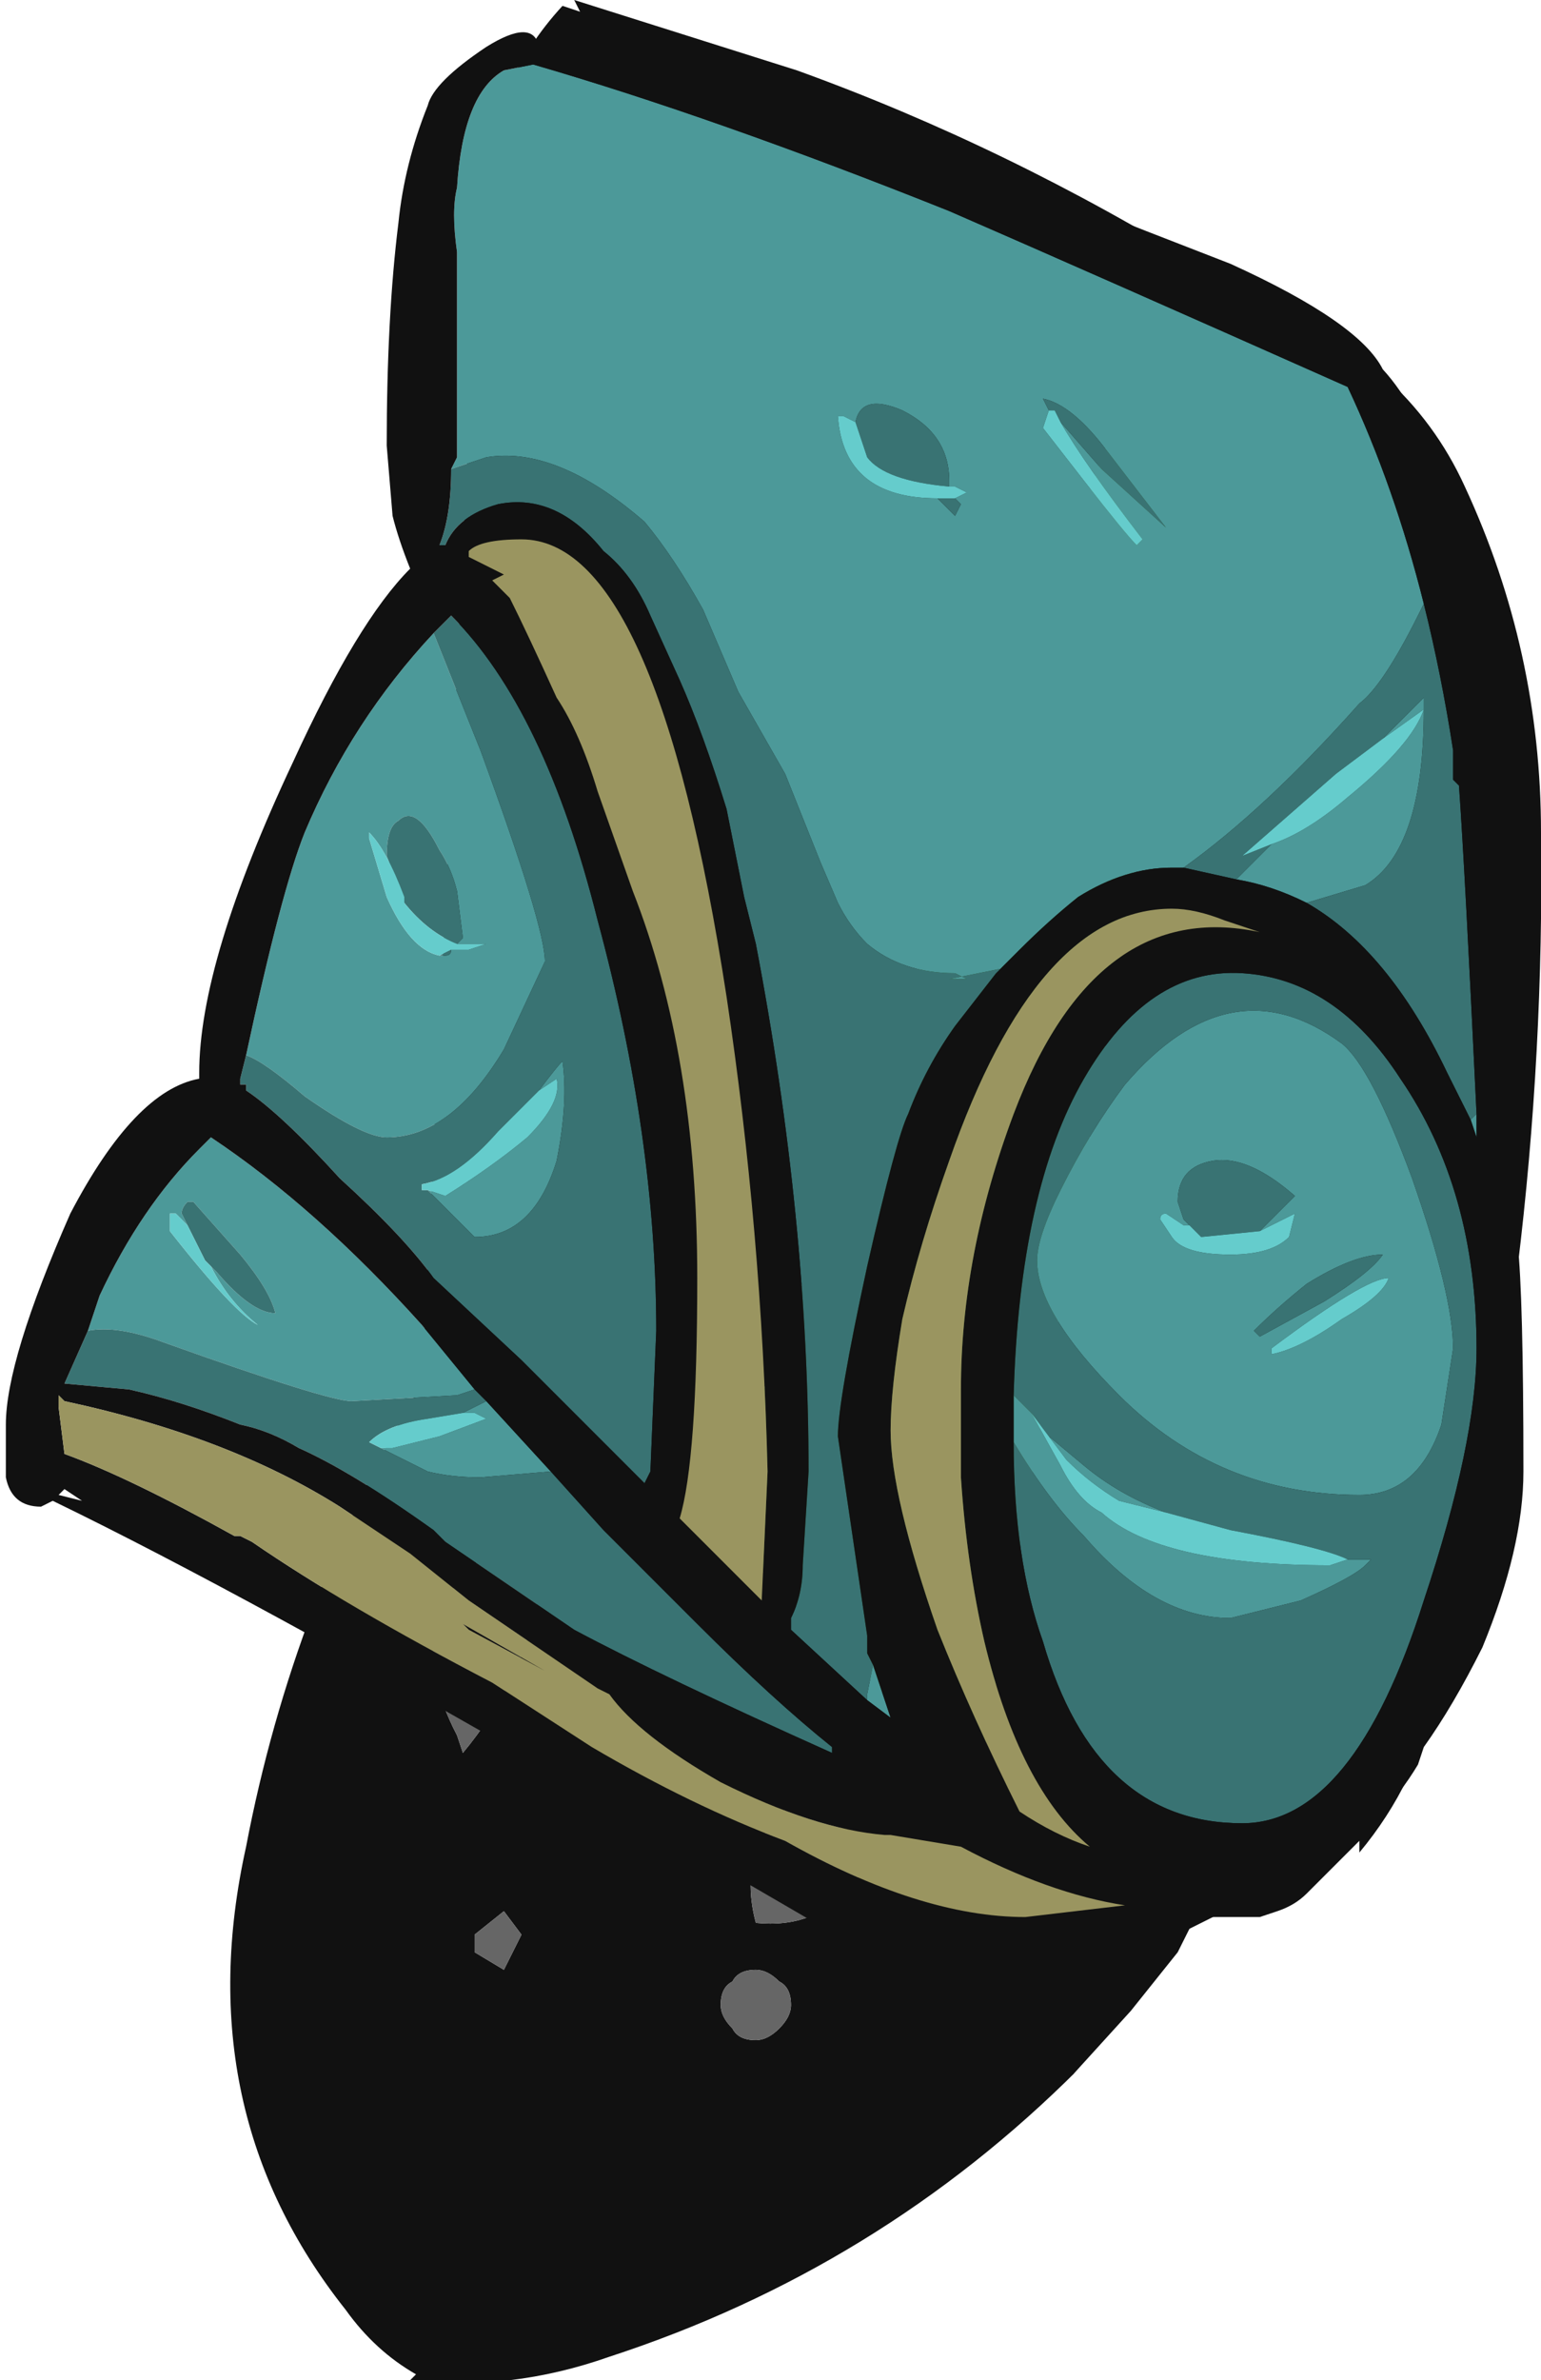 <?xml version="1.0" encoding="UTF-8" standalone="no"?>
<svg xmlns:ffdec="https://www.free-decompiler.com/flash" xmlns:xlink="http://www.w3.org/1999/xlink" ffdec:objectType="shape" height="20.3px" width="13.15px" xmlns="http://www.w3.org/2000/svg">
  <g transform="matrix(1.0, 0.0, 0.0, 1.0, 3.85, -0.75)">
    <path d="M6.55 4.0 L4.5 16.0 6.55 4.0 M2.25 13.75 L5.9 3.7 2.25 13.75" fill="#346b34" fill-rule="evenodd" stroke="none"/>
    <path d="M7.95 3.95 Q8.4 4.35 8.65 4.9 9.3 6.3 9.3 7.85 9.35 11.6 8.4 15.2 8.25 15.95 7.75 16.55 L7.75 16.45 7.3 16.9 Q7.2 17.0 7.05 17.05 L6.9 17.1 6.35 17.1 6.2 17.4 5.8 17.9 5.3 18.45 5.35 18.4 Q3.65 20.1 1.35 20.85 0.5 21.15 -0.35 21.05 L-0.3 21.0 Q-0.65 20.8 -0.9 20.45 -2.25 18.75 -1.75 16.5 -1.35 14.4 -0.25 12.55 L0.25 2.4 Q0.35 1.45 0.95 0.8 L1.1 0.85 1.05 0.75 2.95 1.35 Q4.75 2.0 6.45 3.05 L7.95 3.95 M4.5 16.0 L6.55 4.0 5.9 3.7 2.25 13.75 4.5 16.0 M0.45 13.9 Q-0.5 14.5 0.05 15.55 L0.1 15.7 Q0.6 15.1 0.75 14.35 L0.45 13.9 M3.55 16.65 L3.1 16.0 Q2.4 16.4 2.6 17.15 3.1 17.2 3.4 16.85 L3.55 16.65 M0.6 17.25 L0.45 17.05 0.2 17.25 0.2 17.4 0.45 17.55 0.6 17.25 M2.6 17.55 Q2.45 17.55 2.4 17.65 2.3 17.7 2.3 17.85 2.3 17.95 2.4 18.05 2.45 18.15 2.6 18.15 2.7 18.15 2.8 18.05 2.9 17.95 2.9 17.85 2.9 17.7 2.8 17.65 2.7 17.55 2.6 17.55" fill="#111111" fill-rule="evenodd" stroke="none"/>
    <path d="M3.55 16.65 L3.4 16.85 Q3.1 17.2 2.6 17.15 2.4 16.4 3.1 16.0 L3.55 16.65 M0.45 13.9 L0.75 14.35 Q0.6 15.1 0.1 15.7 L0.05 15.55 Q-0.5 14.5 0.45 13.9 M2.6 17.55 Q2.7 17.55 2.8 17.65 2.9 17.7 2.9 17.85 2.9 17.95 2.8 18.05 2.7 18.15 2.6 18.15 2.45 18.15 2.4 18.05 2.3 17.95 2.3 17.85 2.3 17.7 2.4 17.65 2.45 17.55 2.6 17.55 M0.6 17.25 L0.45 17.55 0.2 17.4 0.2 17.25 0.45 17.05 0.6 17.25" fill="#666666" fill-rule="evenodd" stroke="none"/>
    <path d="M4.5 16.0 L2.25 13.75 5.9 3.7 6.55 4.0 4.5 16.0" fill="#285228" fill-rule="evenodd" stroke="none"/>
    <path d="M8.3 5.9 L8.25 6.0 Q7.95 6.6 7.75 6.75 6.95 7.65 6.25 8.15 L6.15 8.15 Q5.75 8.15 5.35 8.4 5.1 8.6 4.85 8.85 L4.65 9.05 4.75 9.0 4.25 9.1 4.4 9.1 4.3 9.05 Q3.85 9.05 3.55 8.8 3.4 8.65 3.3 8.45 L3.15 8.1 2.85 7.35 2.45 6.65 2.15 5.95 Q1.9 5.5 1.65 5.2 0.9 4.55 0.3 4.65 0.15 4.7 0.0 4.75 L0.05 4.65 0.05 2.9 Q0.0 2.55 0.05 2.35 0.1 1.55 0.45 1.35 L0.7 1.3 Q2.25 1.75 4.25 2.55 5.4 3.05 7.65 4.05 8.05 4.9 8.3 5.9 M6.7 8.25 L7.0 7.95 Q7.3 7.85 7.65 7.55 8.2 7.1 8.3 6.8 L7.95 7.05 8.3 6.7 8.3 6.8 Q8.3 8.0 7.8 8.3 L7.3 8.45 Q7.0 8.3 6.7 8.25 M8.7 10.3 L8.75 10.25 8.75 10.45 8.7 10.3 M5.1 4.25 L5.05 4.4 5.4 4.85 Q5.75 5.3 5.85 5.4 L5.9 5.35 Q5.4 4.7 5.2 4.35 L5.55 4.75 6.1 5.25 5.6 4.6 Q5.3 4.2 5.05 4.15 L5.1 4.25 M2.9 14.55 L2.9 14.65 2.9 14.55 M3.55 15.25 L3.55 15.2 3.6 14.95 3.75 15.4 3.55 15.25 M4.3 9.5 L4.3 9.5 M3.45 4.35 L3.35 4.3 3.3 4.3 Q3.35 5.0 4.15 5.0 L4.3 5.15 4.35 5.05 4.3 5.0 4.4 4.95 4.3 4.9 4.25 4.9 4.25 4.85 Q4.25 4.45 3.85 4.25 3.5 4.1 3.45 4.35 M0.0 8.85 L0.15 8.85 0.3 8.8 0.05 8.8 0.1 8.75 0.05 8.35 Q0.0 8.15 -0.1 8.0 -0.3 7.6 -0.45 7.75 -0.55 7.8 -0.55 8.05 L-0.4 8.45 -0.4 8.4 Q-0.55 8.0 -0.7 7.85 L-0.7 7.9 -0.55 8.4 Q-0.35 8.85 -0.1 8.9 L-0.05 8.9 Q0.0 8.9 0.0 8.85 M-0.2 10.9 L-0.05 10.95 Q0.35 10.7 0.65 10.45 0.95 10.15 0.9 9.95 L0.75 10.05 Q0.9 9.85 0.95 9.8 1.0 10.15 0.9 10.65 0.7 11.3 0.2 11.3 L-0.2 10.9 M-0.15 6.15 L0.25 7.15 Q0.8 8.65 0.8 8.95 L0.45 9.7 Q0.0 10.45 -0.55 10.45 -0.75 10.45 -1.25 10.1 -1.6 9.8 -1.75 9.75 -1.45 8.35 -1.25 7.85 -0.85 6.9 -0.15 6.15 M1.65 13.4 L1.7 13.3 1.65 13.4 M0.2 12.6 L0.05 12.65 -0.85 12.7 Q-1.05 12.7 -2.45 12.2 -2.85 12.05 -3.1 12.1 L-3.0 11.8 Q-2.65 11.05 -2.15 10.55 L-2.05 10.45 Q-1.15 11.05 -0.25 12.05 L0.2 12.6 M0.85 13.3 L0.25 13.35 Q0.0 13.35 -0.2 13.3 L-0.6 13.1 -0.5 13.1 -0.1 13.0 0.3 12.85 0.2 12.8 0.1 12.8 0.3 12.7 0.85 13.3 M5.0 11.5 Q5.0 11.3 5.2 10.9 5.45 10.4 5.75 10.0 6.65 8.95 7.6 9.65 7.85 9.85 8.2 10.8 8.55 11.8 8.55 12.25 L8.45 12.9 Q8.25 13.5 7.75 13.5 6.55 13.5 5.7 12.65 5.0 11.95 5.0 11.5 M6.1 13.65 L5.7 13.55 Q5.45 13.4 5.25 13.2 L5.1 13.0 5.4 13.25 Q5.7 13.5 6.1 13.65 M4.95 12.8 L5.2 13.25 Q5.35 13.55 5.55 13.65 6.05 14.1 7.5 14.1 L7.65 14.05 7.85 14.05 7.8 14.1 Q7.7 14.2 7.25 14.4 L6.65 14.55 Q6.0 14.55 5.4 13.85 5.1 13.55 4.8 13.05 L4.8 12.65 4.95 12.8 M7.6 12.0 Q7.95 11.8 8.0 11.65 7.8 11.65 7.0 12.25 L7.0 12.3 Q7.25 12.25 7.6 12.0 M6.9 11.25 L7.2 10.95 Q6.8 10.6 6.5 10.65 6.2 10.7 6.2 11.0 L6.25 11.15 6.3 11.2 6.25 11.2 6.1 11.1 Q6.05 11.1 6.05 11.15 L6.15 11.3 Q6.25 11.45 6.65 11.45 7.0 11.45 7.15 11.3 L7.2 11.1 6.9 11.25 M7.95 11.45 Q7.7 11.45 7.3 11.7 7.05 11.9 6.85 12.1 L6.9 12.15 7.45 11.85 Q7.85 11.6 7.95 11.45 M-2.1 11.5 L-2.0 11.6 Q-1.7 11.95 -1.5 11.95 -1.55 11.75 -1.8 11.45 L-2.2 11.0 -2.25 11.0 Q-2.3 11.05 -2.3 11.1 L-2.25 11.2 -2.35 11.1 -2.4 11.1 -2.4 11.25 Q-1.85 11.95 -1.65 12.05 -1.9 11.85 -2.05 11.55 L-2.1 11.5" fill="#4c9999" fill-rule="evenodd" stroke="none"/>
    <path d="M6.25 8.15 Q6.95 7.65 7.75 6.75 7.95 6.6 8.25 6.0 L8.3 5.9 Q8.45 6.5 8.55 7.15 L8.55 7.4 8.6 7.45 Q8.65 8.15 8.75 10.25 L8.7 10.3 8.5 9.9 Q8.0 8.85 7.3 8.45 L7.8 8.3 Q8.3 8.0 8.3 6.8 L8.3 6.7 7.95 7.05 7.55 7.35 6.75 8.05 7.0 7.95 6.7 8.25 6.25 8.15 M0.0 4.75 Q0.15 4.7 0.3 4.65 0.9 4.55 1.65 5.2 1.9 5.5 2.15 5.95 L2.45 6.65 2.85 7.35 3.15 8.1 3.3 8.45 Q3.4 8.65 3.55 8.8 3.85 9.05 4.3 9.05 L4.4 9.1 4.25 9.1 4.75 9.0 4.65 9.05 4.3 9.5 Q4.05 9.85 3.9 10.25 3.8 10.45 3.55 11.55 3.3 12.7 3.3 13.0 L3.55 14.7 3.55 14.85 3.6 14.95 3.55 15.2 3.55 15.25 2.9 14.65 2.9 14.55 Q3.0 14.35 3.0 14.1 L3.05 13.3 Q3.05 11.15 2.6 8.8 L2.5 8.4 2.35 7.65 Q2.15 7.0 1.95 6.55 L1.7 6.0 Q1.55 5.65 1.3 5.45 0.9 4.95 0.4 5.05 0.05 5.15 -0.05 5.4 L-0.1 5.4 Q0.0 5.15 0.0 4.75 M5.1 4.25 L5.05 4.15 Q5.3 4.2 5.6 4.6 L6.1 5.25 5.55 4.75 5.2 4.35 5.15 4.25 5.1 4.25 M4.3 9.5 L4.3 9.5 M3.45 4.35 Q3.5 4.1 3.85 4.25 4.25 4.45 4.25 4.85 L4.25 4.9 Q3.7 4.85 3.55 4.65 L3.45 4.35 M4.3 5.0 L4.35 5.05 4.3 5.15 4.15 5.0 4.3 5.0 M0.0 8.85 Q0.0 8.9 -0.05 8.9 L-0.1 8.9 0.0 8.85 M-0.4 8.45 L-0.55 8.05 Q-0.55 7.8 -0.45 7.75 -0.3 7.6 -0.1 8.0 0.0 8.15 0.05 8.35 L0.1 8.75 0.05 8.8 Q-0.2 8.7 -0.4 8.45 M-0.2 10.9 L0.2 11.3 Q0.7 11.3 0.9 10.65 1.0 10.15 0.95 9.8 0.9 9.85 0.75 10.05 L0.4 10.4 Q0.05 10.8 -0.25 10.85 L-0.25 10.9 -0.2 10.9 M-1.75 9.75 Q-1.6 9.8 -1.25 10.1 -0.75 10.45 -0.55 10.45 0.0 10.45 0.45 9.7 L0.8 8.95 Q0.8 8.65 0.25 7.15 L-0.15 6.15 0.0 6.0 Q0.8 6.8 1.25 8.6 1.75 10.45 1.75 12.1 L1.7 13.3 1.65 13.4 0.6 12.35 -0.15 11.65 Q-0.4 11.3 -0.95 10.8 -1.45 10.25 -1.75 10.05 L-1.75 10.0 -1.8 10.0 -1.8 9.95 -1.75 9.75 M-3.1 12.1 Q-2.85 12.05 -2.45 12.2 -1.05 12.7 -0.85 12.7 L0.05 12.65 0.2 12.6 0.3 12.7 0.1 12.8 -0.2 12.85 Q-0.55 12.9 -0.7 13.05 L-0.6 13.1 -0.2 13.3 Q0.0 13.35 0.25 13.35 L0.85 13.3 1.3 13.8 2.1 14.6 Q2.75 15.25 3.25 15.65 L3.25 15.7 Q1.8 15.05 1.05 14.65 L-0.05 13.9 -0.15 13.8 Q-0.85 13.3 -1.3 13.1 -1.55 12.95 -1.8 12.9 -2.3 12.7 -2.75 12.6 L-3.3 12.55 -3.1 12.1 M5.0 11.5 Q5.0 11.95 5.7 12.65 6.55 13.5 7.75 13.5 8.25 13.5 8.45 12.9 L8.55 12.25 Q8.55 11.8 8.2 10.8 7.85 9.85 7.6 9.65 6.65 8.95 5.75 10.0 5.45 10.4 5.2 10.9 5.0 11.3 5.0 11.5 M6.1 13.65 Q5.7 13.5 5.4 13.25 L5.1 13.0 4.95 12.8 4.8 12.65 Q4.85 10.9 5.4 9.95 5.95 9.0 6.75 9.05 7.55 9.1 8.1 9.95 8.75 10.9 8.75 12.25 8.75 13.05 8.3 14.4 7.7 16.3 6.75 16.3 5.5 16.3 5.05 14.75 4.8 14.05 4.8 13.05 5.1 13.55 5.4 13.85 6.0 14.55 6.65 14.55 L7.25 14.4 Q7.7 14.2 7.8 14.1 L7.85 14.05 7.65 14.05 Q7.45 13.95 6.65 13.8 L6.1 13.65 M7.95 11.45 Q7.85 11.6 7.45 11.85 L6.9 12.15 6.85 12.1 Q7.05 11.9 7.3 11.7 7.7 11.45 7.95 11.45 M6.3 11.2 L6.25 11.15 6.2 11.0 Q6.2 10.7 6.5 10.65 6.8 10.6 7.2 10.95 L6.9 11.25 6.4 11.3 6.3 11.2 M-2.25 11.2 L-2.3 11.1 Q-2.3 11.05 -2.25 11.0 L-2.2 11.0 -1.8 11.45 Q-1.55 11.75 -1.5 11.95 -1.7 11.95 -2.0 11.6 L-2.1 11.5 -2.25 11.2" fill="#397373" fill-rule="evenodd" stroke="none"/>
    <path d="M8.3 5.9 Q8.05 4.9 7.65 4.05 5.4 3.05 4.25 2.55 2.25 1.75 0.7 1.3 L0.45 1.35 Q0.1 1.55 0.05 2.35 0.0 2.55 0.05 2.9 L0.05 4.65 0.0 4.75 Q0.0 5.15 -0.1 5.4 L-0.05 5.4 Q0.05 5.15 0.4 5.05 0.9 4.95 1.3 5.45 1.55 5.65 1.7 6.0 L1.95 6.55 Q2.15 7.0 2.35 7.65 L2.5 8.4 2.6 8.8 Q3.05 11.15 3.05 13.3 L3.0 14.1 Q3.0 14.35 2.9 14.55 L2.9 14.65 3.55 15.25 3.75 15.4 3.6 14.95 3.55 14.85 3.55 14.7 3.3 13.0 Q3.3 12.7 3.55 11.55 3.8 10.45 3.9 10.25 4.05 9.85 4.3 9.5 L4.65 9.05 4.85 8.85 Q5.1 8.6 5.35 8.4 5.75 8.15 6.15 8.15 L6.25 8.15 6.7 8.25 Q7.0 8.3 7.3 8.45 8.0 8.85 8.5 9.9 L8.7 10.3 8.75 10.45 8.75 10.25 Q8.65 8.15 8.6 7.45 L8.55 7.4 8.55 7.15 Q8.45 6.5 8.3 5.9 M8.9 6.6 Q9.2 8.3 9.2 9.95 L9.05 11.25 9.1 11.35 Q9.15 11.8 9.15 13.3 9.15 13.95 8.8 14.8 8.55 15.3 8.3 15.65 L8.25 15.8 Q7.95 16.3 7.5 16.55 7.45 16.65 7.15 16.8 L6.9 16.9 6.3 17.2 Q5.6 17.5 5.1 17.5 L5.05 17.5 Q4.95 17.55 4.95 17.65 4.9 17.7 4.6 17.7 4.3 17.7 4.0 17.55 L4.05 17.6 Q4.05 17.65 3.95 17.65 2.7 16.9 1.1 16.0 -1.75 14.35 -3.4 13.55 L-3.5 13.6 Q-3.75 13.6 -3.8 13.35 L-3.8 13.05 -3.8 12.9 Q-3.8 12.35 -3.25 11.1 -2.7 10.05 -2.15 9.95 L-2.15 9.9 Q-2.15 8.95 -1.35 7.25 -0.8 6.05 -0.35 5.6 -0.45 5.35 -0.5 5.15 L-0.55 4.55 Q-0.55 3.45 -0.45 2.65 -0.4 2.15 -0.2 1.65 -0.15 1.45 0.3 1.15 0.7 0.9 0.75 1.15 1.4 1.15 2.35 1.45 4.3 2.1 4.5 2.15 5.1 2.4 6.65 3.0 7.75 3.5 7.95 3.9 8.55 4.55 8.9 6.6 M0.15 5.45 L0.15 5.5 0.45 5.65 0.35 5.7 0.5 5.85 Q0.65 6.15 0.9 6.7 1.1 7.0 1.25 7.5 L1.55 8.35 Q2.1 9.75 2.1 11.65 2.1 13.2 1.95 13.7 L2.65 14.4 2.7 13.3 Q2.65 11.25 2.35 9.25 1.75 5.35 0.6 5.35 0.25 5.35 0.15 5.45 M-0.15 6.15 Q-0.85 6.9 -1.25 7.85 -1.45 8.35 -1.75 9.75 L-1.8 9.95 -1.8 10.0 -1.75 10.0 -1.75 10.05 Q-1.45 10.25 -0.95 10.8 -0.4 11.3 -0.15 11.65 L0.6 12.35 1.65 13.4 1.7 13.3 1.75 12.1 Q1.75 10.45 1.25 8.6 0.8 6.8 0.0 6.0 L-0.15 6.15 M0.2 12.6 L-0.25 12.05 Q-1.15 11.05 -2.05 10.45 L-2.15 10.55 Q-2.65 11.05 -3.0 11.8 L-3.1 12.1 -3.3 12.55 -2.75 12.6 Q-2.3 12.7 -1.8 12.9 -1.55 12.95 -1.3 13.1 -0.85 13.3 -0.15 13.8 L-0.05 13.9 1.05 14.65 Q1.8 15.05 3.25 15.7 L3.25 15.65 Q2.75 15.25 2.1 14.6 L1.3 13.8 0.85 13.3 0.3 12.7 0.2 12.6 M3.85 12.0 Q3.75 12.6 3.75 12.95 3.75 13.5 4.15 14.65 4.45 15.4 4.85 16.2 5.15 16.4 5.45 16.5 4.85 16.0 4.55 14.75 4.4 14.1 4.35 13.35 4.35 13.0 4.35 12.6 4.35 11.45 4.8 10.25 5.5 8.4 6.9 8.7 L6.6 8.6 Q6.35 8.5 6.15 8.5 5.0 8.5 4.25 10.65 4.0 11.35 3.85 12.0 M4.8 12.65 L4.8 13.05 Q4.8 14.05 5.05 14.75 5.5 16.3 6.75 16.3 7.7 16.3 8.3 14.4 8.75 13.05 8.75 12.25 8.75 10.9 8.1 9.95 7.55 9.1 6.75 9.05 5.95 9.0 5.4 9.95 4.85 10.9 4.8 12.65 M0.1 14.6 L0.8 15.0 0.15 14.65 0.1 14.6 M3.75 16.4 L3.7 16.4 Q3.1 16.35 2.3 15.95 1.6 15.55 1.35 15.2 L1.25 15.15 0.15 14.4 -0.35 14.0 -0.95 13.6 Q-1.9 13.0 -3.3 12.7 L-3.35 12.65 -3.35 12.75 -3.3 13.15 Q-2.75 13.35 -1.85 13.85 L-1.8 13.85 -1.7 13.9 Q-0.9 14.45 0.35 15.1 L1.2 15.65 Q2.05 16.15 2.85 16.45 4.0 17.1 4.9 17.1 L5.75 17.0 Q5.1 16.9 4.35 16.5 L3.75 16.4 M-1.85 10.25 L-1.85 10.25 M-3.3 13.45 L-3.35 13.5 -3.15 13.55 -3.3 13.45" fill="#111111" fill-rule="evenodd" stroke="none"/>
    <path d="M7.0 7.95 L6.75 8.05 7.55 7.35 7.95 7.05 8.3 6.8 Q8.2 7.1 7.65 7.55 7.3 7.85 7.0 7.95 M5.2 4.35 Q5.4 4.7 5.9 5.35 L5.85 5.4 Q5.75 5.3 5.4 4.85 L5.05 4.4 5.1 4.25 5.15 4.25 5.2 4.35 M4.15 5.0 Q3.35 5.0 3.3 4.3 L3.35 4.3 3.45 4.35 3.55 4.65 Q3.7 4.85 4.25 4.9 L4.3 4.9 4.4 4.95 4.3 5.0 4.15 5.0 M0.05 8.8 L0.3 8.8 0.15 8.85 0.0 8.85 -0.1 8.9 Q-0.35 8.85 -0.55 8.4 L-0.7 7.9 -0.7 7.85 Q-0.55 8.0 -0.4 8.4 L-0.4 8.45 Q-0.2 8.7 0.05 8.8 M0.75 10.05 L0.9 9.95 Q0.95 10.15 0.65 10.45 0.35 10.7 -0.05 10.95 L-0.2 10.9 -0.25 10.9 -0.25 10.85 Q0.05 10.8 0.4 10.4 L0.75 10.05 M-0.6 13.1 L-0.7 13.05 Q-0.55 12.9 -0.2 12.85 L0.1 12.8 0.2 12.8 0.3 12.85 -0.1 13.0 -0.5 13.1 -0.6 13.1 M5.1 13.0 L5.25 13.2 Q5.45 13.4 5.7 13.55 L6.1 13.65 6.65 13.8 Q7.45 13.95 7.65 14.05 L7.5 14.1 Q6.05 14.1 5.55 13.65 5.35 13.55 5.2 13.25 L4.95 12.8 5.1 13.0 M7.6 12.0 Q7.25 12.25 7.0 12.3 L7.0 12.25 Q7.8 11.65 8.0 11.65 7.95 11.8 7.6 12.0 M6.9 11.25 L7.2 11.1 7.15 11.3 Q7.0 11.45 6.65 11.45 6.25 11.45 6.15 11.3 L6.05 11.15 Q6.05 11.1 6.1 11.1 L6.25 11.2 6.3 11.2 6.4 11.3 6.9 11.25 M-2.1 11.5 L-2.05 11.55 Q-1.9 11.85 -1.65 12.05 -1.85 11.95 -2.4 11.25 L-2.4 11.1 -2.35 11.1 -2.25 11.2 -2.1 11.5" fill="#65cccc" fill-rule="evenodd" stroke="none"/>
    <path d="M0.15 5.45 Q0.25 5.35 0.6 5.35 1.75 5.35 2.35 9.25 2.65 11.25 2.7 13.3 L2.65 14.4 1.95 13.7 Q2.1 13.2 2.1 11.65 2.1 9.75 1.55 8.35 L1.25 7.5 Q1.1 7.0 0.9 6.7 0.65 6.15 0.5 5.85 L0.35 5.7 0.45 5.65 0.15 5.5 0.15 5.45 M3.85 12.0 Q4.0 11.35 4.25 10.65 5.0 8.5 6.15 8.5 6.35 8.5 6.6 8.6 L6.9 8.7 Q5.5 8.4 4.8 10.25 4.35 11.45 4.35 12.6 4.35 13.0 4.35 13.35 4.4 14.1 4.55 14.75 4.85 16.0 5.45 16.5 5.15 16.4 4.85 16.2 4.45 15.4 4.15 14.65 3.75 13.5 3.75 12.95 3.75 12.6 3.85 12.0 M3.75 16.4 L4.35 16.5 Q5.1 16.9 5.75 17.0 L4.9 17.1 Q4.0 17.1 2.85 16.45 2.05 16.15 1.2 15.65 L0.35 15.1 Q-0.9 14.45 -1.7 13.9 L-1.8 13.85 -1.85 13.85 Q-2.75 13.35 -3.3 13.15 L-3.35 12.75 -3.35 12.65 -3.3 12.7 Q-1.9 13.0 -0.95 13.6 L-0.35 14.0 0.15 14.4 1.25 15.15 1.35 15.2 Q1.6 15.55 2.3 15.95 3.1 16.35 3.7 16.4 L3.75 16.4 M0.1 14.6 L0.15 14.65 0.8 15.0 0.1 14.6" fill="#9a9560" fill-rule="evenodd" stroke="none"/>
  </g>
</svg>
